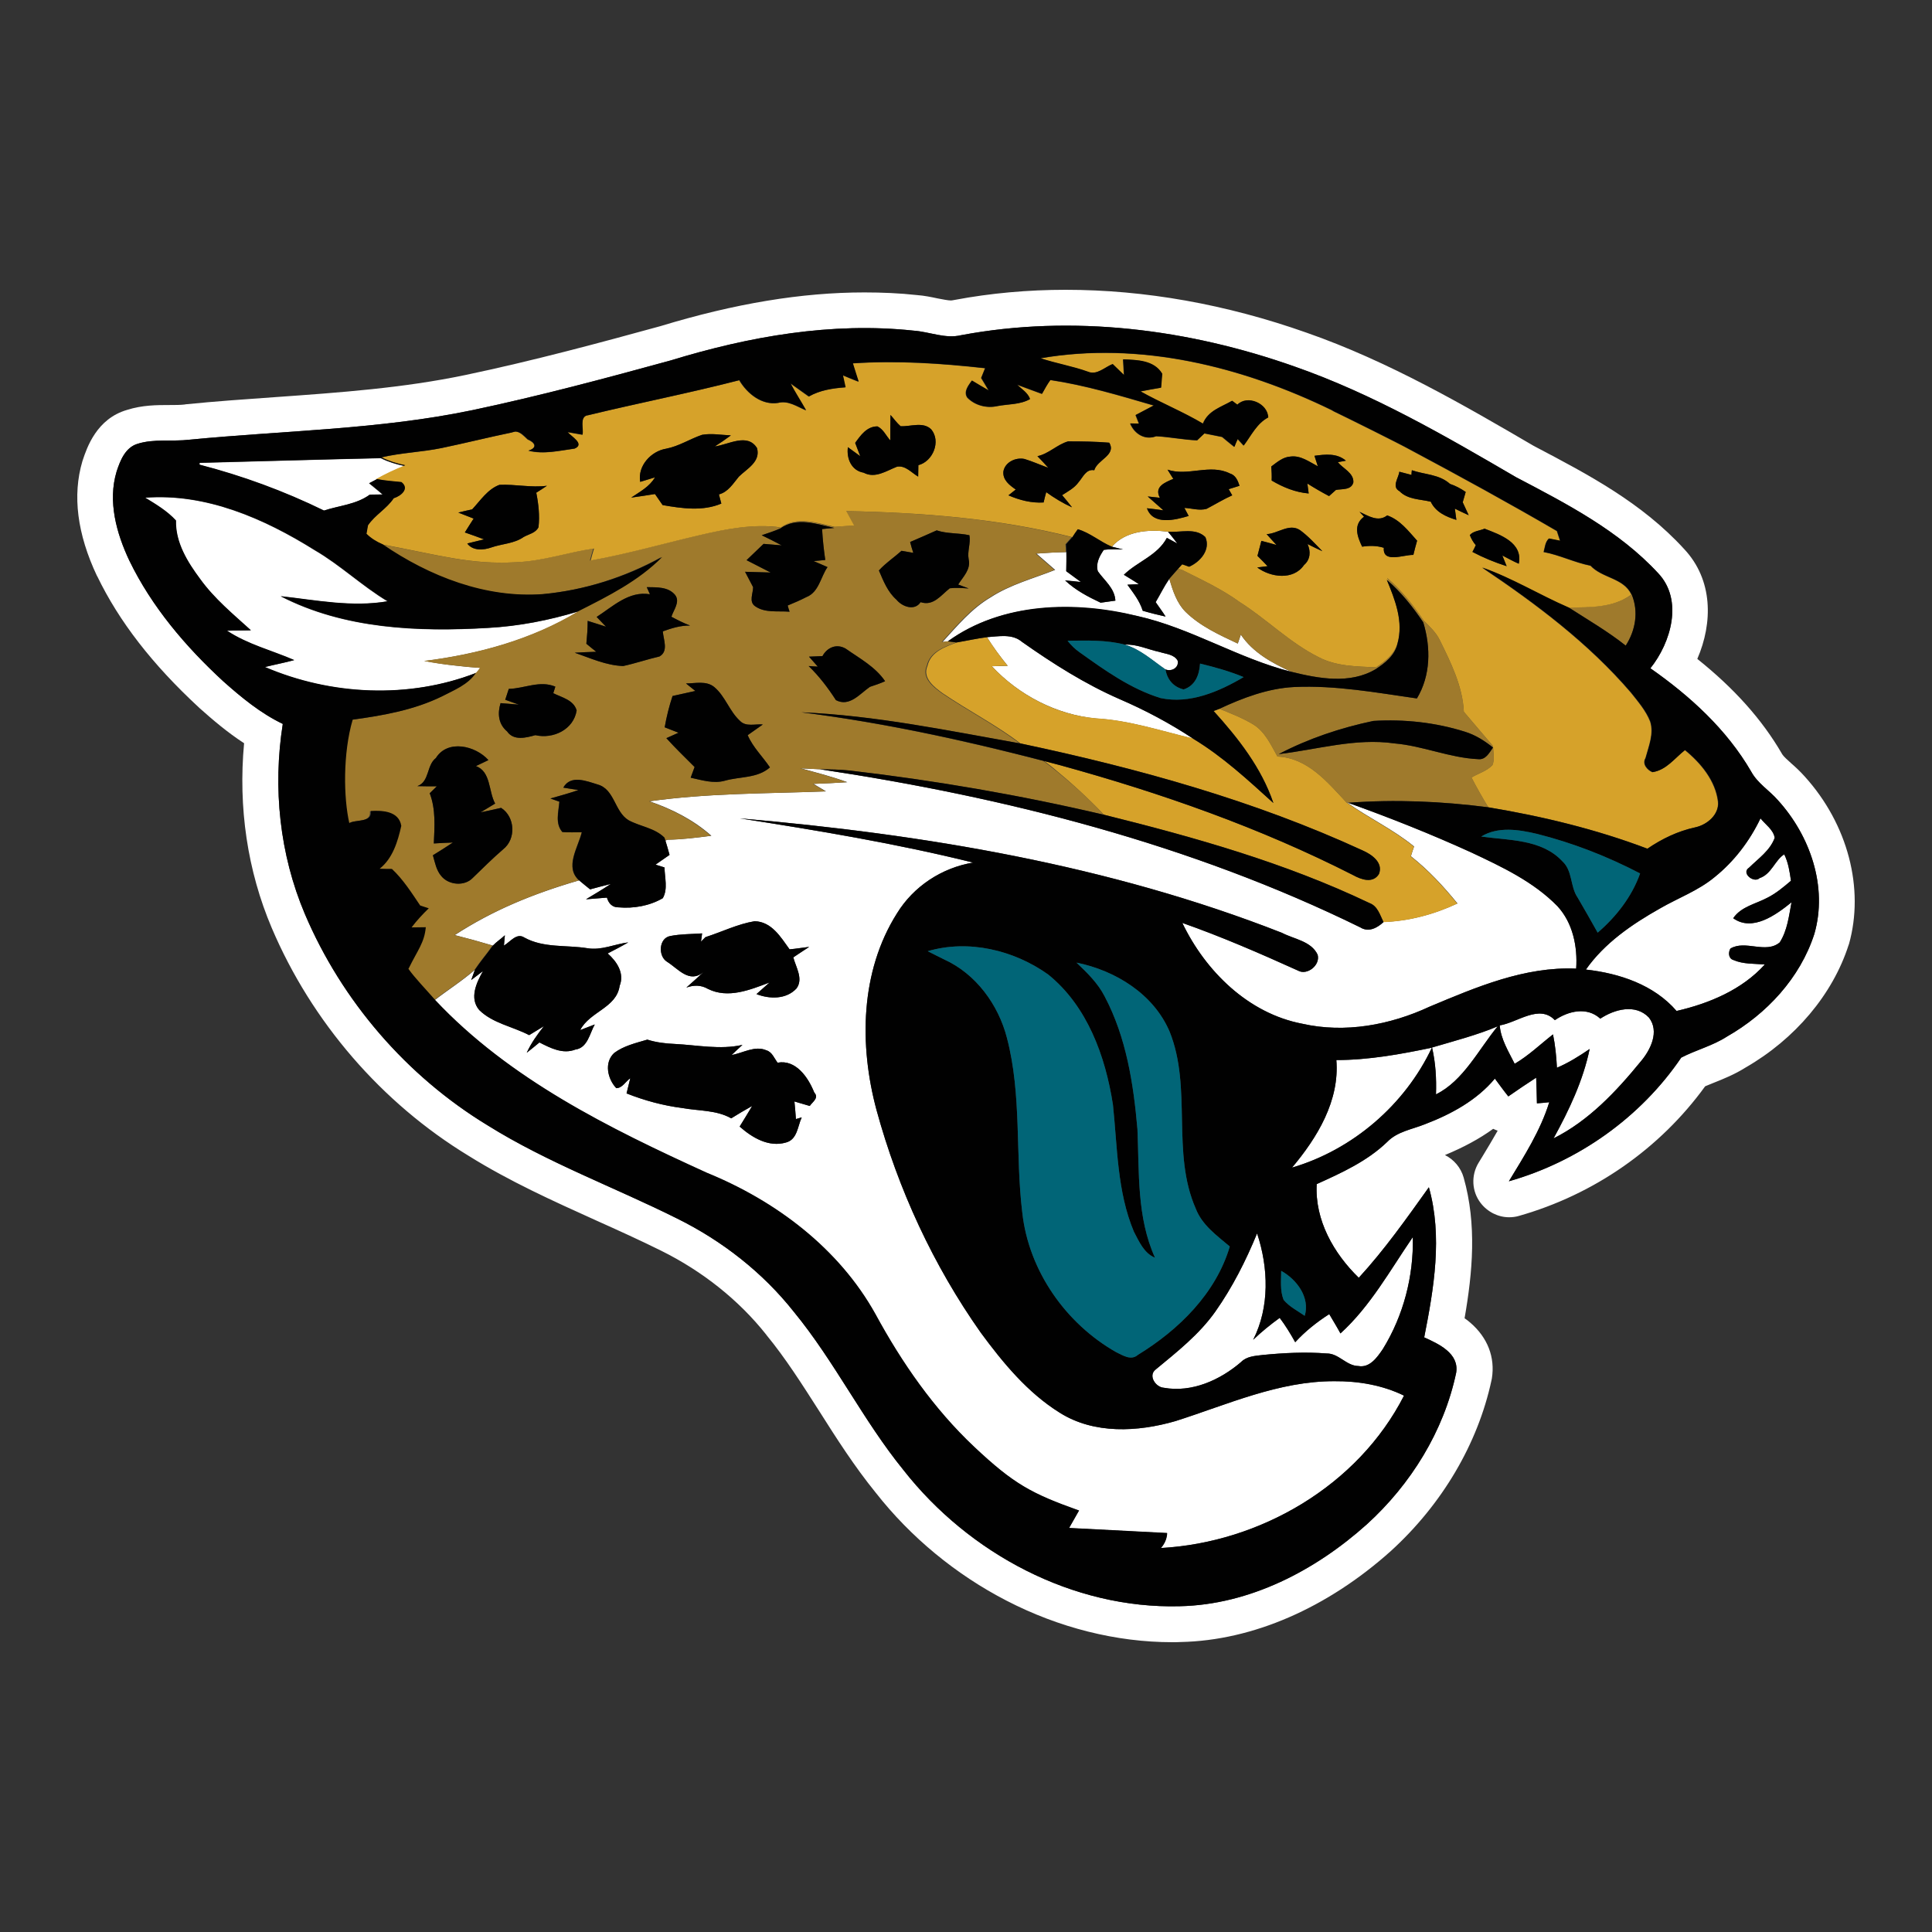 <svg width="400" height="400" viewBox="0 0 400 400" fill="none" xmlns="http://www.w3.org/2000/svg">
<rect x="0" y="0" width="400" height="400" fill="#333333" stroke="none"/>
<g clip-path="url(#clip0_257_11730)">
<path d="M100.966 197.246L102.049 195.772C101.662 196.315 101.275 196.78 100.966 197.246ZM226.943 148.756C233.832 149.144 240.411 151.355 247.068 152.945C242.269 149.764 237.16 147.049 231.858 144.76C224.659 141.618 218.003 137.39 211.617 132.89C209.565 131.144 206.779 131.765 204.341 131.92C205.618 133.976 207.088 135.955 208.637 137.855C207.824 137.894 206.16 137.933 205.347 137.933C210.92 143.907 218.738 147.98 226.943 148.756ZM235.419 127.537C246.526 130.019 256.396 136.342 267.387 139.097C263.44 137.312 259.376 135.101 256.899 131.377C256.744 131.843 256.434 132.774 256.28 133.239C252.487 131.455 248.539 129.67 245.481 126.683C243.624 124.821 242.85 122.339 242.114 119.856C241.069 121.369 240.218 123.114 239.289 124.666C239.986 125.713 240.682 126.567 241.34 127.653C239.444 127.226 238.438 126.955 236.619 126.451C235.961 124.356 234.722 122.804 233.445 121.058C234.064 121.058 235.187 120.942 235.806 120.942C234.761 120.283 233.755 119.662 232.71 119.002C235.535 116.248 239.676 115.007 241.611 111.36C242.153 111.632 243.237 112.253 243.779 112.524C243.121 111.71 242.695 111.05 241.843 110.08C237.78 109.576 233.097 109.886 230.194 113.184C230.852 113.339 231.858 113.61 232.516 113.766C231.084 113.766 229.923 113.649 228.53 113.843C227.64 115.123 226.827 116.675 227.291 118.265C228.646 120.205 230.774 121.757 230.929 124.356C229.923 124.511 228.878 124.627 227.872 124.782C225.24 123.541 222.647 122.183 220.518 120.166C221.292 120.244 223.382 120.515 224.156 120.554C223.189 119.817 221.679 118.925 220.712 118.227C220.75 116.908 220.789 115.628 220.75 114.309C218.699 114.347 216.648 114.464 214.597 114.619C215.874 115.744 217.19 116.869 218.467 117.994C213.977 119.778 209.178 121.02 205.076 123.696C201.128 126.024 198.187 129.593 195.129 132.929C195.4 132.89 195.981 132.812 196.252 132.774C207.475 124.666 222.453 124.511 235.419 127.537ZM76.506 102.438C77.163 102.438 78.518 102.4 79.176 102.4C78.286 101.585 77.318 100.848 76.389 100.072C76.738 99.878 77.434 99.529 77.783 99.335C79.718 98.288 81.692 97.318 83.743 96.503C82.04 96.154 80.376 95.65 78.828 94.874C66.365 95.145 53.787 95.533 41.286 95.844C41.248 95.96 41.248 96.115 41.248 96.232C50.11 98.52 58.78 101.701 67.023 105.736C70.158 104.688 73.68 104.494 76.506 102.438ZM243.817 136.808C243.082 135.45 241.34 135.411 240.063 134.985C237.664 134.48 235.341 133.317 232.864 133.472C236.077 134.442 238.554 136.73 241.263 138.592C242.54 139.097 244.088 138.243 243.817 136.808ZM99.495 138.282C95.586 138.011 91.754 137.584 87.923 136.847C99.069 135.45 110.177 132.424 119.853 126.567C113.738 128.429 107.429 129.67 101.004 130.019C86.53 130.873 71.242 130.252 58.083 123.464C65.398 124.278 72.829 125.791 80.221 124.511C74.919 121.33 70.468 117.024 65.127 113.921C54.639 107.365 42.602 102.089 29.985 103.059C32.268 104.456 34.552 105.813 36.371 107.792C36.255 112.369 38.77 116.403 41.402 119.934C44.344 124.007 48.214 127.188 51.891 130.524C50.227 130.562 48.601 130.524 46.937 130.601C51.194 133.433 56.225 134.674 60.87 136.692C58.857 137.235 56.806 137.623 54.793 138.127C68.533 144.023 84.711 144.76 98.682 139.291C98.876 139.058 99.302 138.554 99.495 138.282ZM331.324 210.901C328.576 208.379 324.706 209.31 321.919 211.211C318.668 207.836 314.179 211.715 310.502 212.297C310.734 215.168 312.321 217.689 313.598 220.249C316.501 218.543 318.9 216.215 321.532 214.159C321.997 216.409 322.229 218.736 322.345 221.064C324.745 220.055 326.951 218.659 329.118 217.185C327.763 223.741 324.861 229.831 321.648 235.689C328.886 232.081 334.614 225.991 339.684 219.784C341.735 217.379 343.631 213.538 341.387 210.668C338.6 207.758 334.265 208.961 331.324 210.901ZM364.299 181.807C363.138 182.932 360.39 180.759 362.131 179.634C364.066 177.733 366.466 176.104 367.434 173.466C367.163 171.759 365.498 170.712 364.492 169.432C362.247 174.126 359.035 178.354 354.971 181.613C351.604 184.406 347.424 185.919 343.67 188.091C337.903 191.349 332.214 195.229 328.344 200.737C335.272 201.513 342.432 203.879 347.115 209.31C353.849 207.758 360.661 204.927 365.382 199.69C363.215 199.496 360.932 199.651 358.88 198.759C357.835 198.448 357.797 197.168 358.261 196.392C361.357 194.53 365.576 197.556 368.479 195.112C370.065 192.63 370.375 189.643 370.917 186.811C367.705 189.41 362.828 192.979 358.842 190.108C360.506 187.664 363.525 187.16 365.963 185.841C367.743 184.949 369.291 183.63 370.801 182.35C370.53 180.488 370.259 178.587 369.407 176.88C367.472 178.083 366.776 180.992 364.299 181.807ZM382.799 195.5C382.76 195.539 382.76 195.617 382.721 195.694C379.431 205.896 371.652 215.129 361.396 221.025C359.113 222.461 356.79 223.392 354.739 224.206C354.159 224.439 353.578 224.672 353.036 224.904C343.67 237.822 330.047 247.326 314.45 251.748C313.792 251.942 313.095 252.02 312.437 252.02C310.192 252.02 307.986 250.934 306.554 249.072C304.697 246.667 304.542 243.331 306.129 240.732L306.864 239.529C307.986 237.667 309.07 235.883 310.076 234.098C309.767 233.982 309.457 233.865 309.147 233.71C306.322 235.766 302.994 237.551 299.162 239.141C301.02 240.072 302.452 241.74 303.032 243.796C305.78 253.494 304.89 263.386 303.226 272.929C303.613 273.2 304.039 273.511 304.426 273.86C307.986 276.924 309.573 280.998 308.876 285.381C308.838 285.536 308.838 285.653 308.799 285.769C305.974 298.919 298.582 311.449 287.977 321.108C274.779 332.94 259.337 339.651 244.475 339.961C243.856 340 243.275 340 242.695 340C231.123 340 219.241 337.013 208.366 331.388C197.916 325.996 188.55 318.277 181.312 309.044C176.9 303.613 173.185 297.794 169.624 292.17C166.025 286.545 162.658 281.23 158.671 276.381C158.671 276.342 158.633 276.304 158.594 276.265C152.982 269.205 145.512 263.231 136.92 258.964C132.47 256.753 127.825 254.658 123.336 252.641C114.589 248.684 105.533 244.611 97.018 239.296C79.021 228.357 64.546 211.599 56.264 192.125C51.233 180.294 49.298 167.182 50.536 153.876C47.13 151.665 44.073 149.066 41.248 146.545C41.248 146.506 41.209 146.506 41.17 146.467C31.533 137.545 24.644 128.662 20.116 119.274C20.077 119.274 20.077 119.235 20.077 119.235C15.975 110.546 14.968 102.555 17.058 95.495C17.097 95.417 17.097 95.339 17.136 95.262C17.987 92.702 20 86.689 26.308 84.866C29.482 83.857 32.539 83.857 35.016 83.857C36.216 83.857 37.377 83.857 38.306 83.741C38.383 83.702 38.422 83.702 38.5 83.702C44.653 83.081 50.884 82.654 56.883 82.228C70.584 81.258 83.511 80.327 96.321 77.65C110.409 74.702 124.574 70.862 136.727 67.526C152.169 62.832 165.986 60.543 178.952 60.543C182.628 60.543 186.266 60.698 189.788 61.086C191.414 61.203 192.846 61.513 194.123 61.784C195.207 61.978 196.252 62.211 196.91 62.211C197.026 62.211 197.142 62.172 197.219 62.172C197.374 62.134 197.49 62.134 197.645 62.095C205.076 60.698 212.816 60 220.634 60C237.044 60 253.841 62.987 270.522 68.883C287.551 74.819 303.458 84.09 317.468 92.275L318.049 92.585C328.808 98.249 339.916 104.068 348.701 113.688C354.662 120.05 354.662 128.894 351.411 136.42C359.035 142.51 364.802 148.95 368.904 156.01C368.943 156.088 368.982 156.126 369.02 156.204C369.253 156.592 370.143 157.406 370.839 158.027C371.73 158.803 372.697 159.695 373.665 160.781C382.605 170.673 386.05 183.979 382.799 195.5ZM368.13 165.708C366.35 163.652 363.873 162.178 362.557 159.734C357.487 151.006 349.901 144.101 341.696 138.36C345.954 133.045 348.547 124.239 343.322 118.692C335.156 109.848 324.358 104.3 313.869 98.792C299.123 90.18 284.262 81.568 268.084 75.905C246.062 68.108 222.066 65.082 199.038 69.388C195.71 70.202 192.459 68.689 189.169 68.457C172.179 66.633 155.072 69.659 138.856 74.624C125.271 78.349 111.648 81.995 97.87 84.904C78.596 88.939 58.78 89.133 39.235 91.034C35.674 91.46 31.92 90.801 28.476 91.887C25.921 92.663 24.876 95.378 24.141 97.628C22.283 103.796 24.102 110.391 26.773 116.054C31.417 125.636 38.422 133.86 46.201 141.036C49.994 144.411 53.942 147.67 58.547 149.881C56.458 163.109 57.89 176.88 63.114 189.216C70.778 207.254 84.207 222.81 100.927 232.973C113.351 240.732 127.167 245.774 140.21 252.292C149.538 256.908 157.936 263.464 164.399 271.649C172.837 281.929 178.681 294.07 187.079 304.389C200.625 321.651 222.105 333.134 244.243 332.552C258.756 332.242 272.341 325.143 282.984 315.6C292.079 307.337 298.93 296.32 301.484 284.217C302.142 280.183 297.846 278.243 294.866 276.886C296.879 266.722 298.698 255.977 295.834 245.813C291.228 252.253 286.661 258.731 281.32 264.55C276.134 259.507 272.186 252.602 272.612 245.154C277.76 242.826 283.062 240.421 287.203 236.426C289.293 234.253 292.389 233.827 295.06 232.74C300.439 230.684 305.742 227.814 309.496 223.314C310.425 224.555 311.315 225.797 312.282 226.999C314.179 225.68 316.114 224.361 318.049 223.12C318.126 224.904 318.165 226.65 318.204 228.434C318.862 228.396 320.139 228.279 320.758 228.202C318.939 234.098 315.572 239.335 312.398 244.572C326.757 240.499 339.684 231.344 348.082 218.969C351.14 217.379 354.584 216.525 357.526 214.625C365.769 209.931 372.697 202.483 375.639 193.367C378.464 183.591 374.748 173.001 368.13 165.708ZM267.503 241.74C280.043 238.055 290.88 228.745 296.453 216.913C289.951 218.271 283.371 219.474 276.676 219.474C277.372 227.891 272.728 235.533 267.503 241.74ZM268.161 277.894C267.194 276.149 266.149 274.442 264.949 272.851C263.014 274.248 261.156 275.761 259.453 277.39C262.898 270.601 262.627 262.455 260.266 255.356C257.944 261.02 255.157 266.528 251.635 271.532C248.268 276.304 243.662 279.911 239.25 283.558C237.664 284.799 239.25 287.204 240.953 287.321C246.759 288.368 252.603 285.73 256.937 282.006C258.099 280.804 259.84 280.726 261.427 280.532C265.8 280.105 270.251 279.873 274.663 280.222C277.179 280.183 278.727 282.782 281.243 282.821C283.604 283.247 285.152 280.998 286.313 279.291C290.57 272.386 292.699 264.201 292.505 256.132C287.822 262.959 283.72 270.446 277.527 276.071C276.792 274.713 275.979 273.394 275.205 272.075C272.612 273.743 270.212 275.644 268.161 277.894ZM276.289 285.963C281.243 285.924 286.235 286.777 290.686 288.95C281.165 307.609 260.885 319.363 240.295 320.526C241.65 319.052 241.572 317.423 241.572 317.423L221.292 316.376L223.344 312.768C213.552 309.277 209.875 307.337 201.631 299.579C193.272 291.704 186.653 282.161 181.196 272.114C173.611 258.459 160.529 248.645 146.248 242.826C126.084 233.633 105.416 223.469 90.013 207.06C92.722 204.965 95.779 203.026 98.334 200.776L97.56 202.909C98.179 202.444 99.379 201.513 99.998 201.047C98.644 203.452 97.134 206.672 99.224 209.116C102.011 211.87 106.152 212.53 109.558 214.314C110.564 213.694 111.609 213.073 112.615 212.452C111.261 214.159 109.983 215.943 109.055 217.961C109.945 217.262 110.796 216.564 111.686 215.827C113.97 216.991 116.524 218.31 119.117 217.301C121.672 216.952 122.097 213.926 123.142 212.103C122.407 212.375 120.898 212.957 120.124 213.267C122.097 209.426 127.632 208.689 128.29 204.112C129.335 201.513 127.709 199.069 125.813 197.401C127.245 196.664 128.677 195.927 130.07 195.112C127.245 195.461 124.497 196.819 121.594 196.315C117.26 195.617 112.538 196.315 108.551 194.104C106.965 193.056 105.61 195.035 104.333 195.772C104.372 195.229 104.488 194.181 104.526 193.638C103.752 194.375 102.785 194.996 102.049 195.772C99.456 194.996 96.786 194.259 94.154 193.599C102.049 188.479 110.177 185.104 119.891 182.272C119.93 182.311 119.969 182.35 120.046 182.388C120.743 182.97 121.439 183.552 122.175 184.134C123.607 183.746 125.039 183.358 126.471 183.009C124.768 184.134 123.065 185.143 121.323 186.19C122.755 186.074 124.149 185.957 125.658 185.841C126.006 187.044 126.78 187.897 128.096 187.858C131.192 188.13 134.521 187.548 137.23 185.957C138.314 184.057 137.617 181.69 137.578 179.595C137.114 179.44 136.185 179.169 135.721 179.014C136.688 178.354 137.656 177.656 138.623 176.996C138.352 175.988 138.082 175.018 137.772 174.048L138.198 173.854C141.255 173.815 144.274 173.428 147.293 173.04C143.577 169.742 139.127 167.492 134.482 165.902C146.557 164.195 158.826 164.311 171.018 163.846C170.36 163.458 169.082 162.682 168.424 162.294C170.747 162.217 173.107 162.1 175.43 161.945C172.295 160.781 169.044 159.967 165.793 159.075C167.147 159.152 168.463 159.191 169.779 159.268C208.288 165.048 246.565 174.785 281.668 192.009C283.371 193.095 285.152 192.086 286.468 190.884C291.77 190.69 296.956 189.293 301.755 187.044C298.852 183.475 295.718 180.1 292.118 177.268C292.312 176.608 292.544 175.91 292.776 175.251C288.441 171.682 283.294 169.316 278.766 166.057L279.037 166.173C287.706 169.277 296.259 172.691 304.619 176.492C310.966 179.479 317.507 182.544 322.461 187.625C325.635 191.078 326.641 195.966 326.331 200.543C315.649 200.078 305.625 204.383 295.988 208.418C287.822 212.219 278.456 213.965 269.593 211.948C258.447 209.814 249.584 201.086 244.785 191.078C252.951 193.948 260.885 197.401 268.78 200.97C270.599 201.978 273.386 199.884 272.806 197.672C271.49 194.841 267.929 194.453 265.413 193.134C229.613 179.091 191.336 172.729 153.176 169.432C169.392 171.953 185.492 174.63 201.477 178.587C194.974 179.673 189.13 183.513 185.686 189.138C178.1 201.164 177.868 216.409 181.467 229.792C185.957 246.24 193.233 261.989 203.063 275.916C207.669 282.161 212.739 288.329 219.396 292.48C226.517 296.98 235.574 296.475 243.353 294.226C254.112 290.812 264.755 285.924 276.289 285.963ZM138.082 199.108C140.404 200.543 142.687 203.685 145.629 201.28C144.777 202.095 142.997 203.685 142.107 204.461C143.655 203.918 145.164 203.918 146.557 204.733C150.737 206.827 155.304 204.927 159.329 203.414C158.439 204.228 157.51 205.004 156.62 205.819C159.329 206.866 162.774 206.944 164.902 204.655C166.373 202.677 164.786 200.272 164.245 198.216C165.328 197.479 166.412 196.78 167.534 196.043C166.18 196.198 164.825 196.431 163.471 196.548C161.651 194.026 159.755 190.806 156.233 190.729C152.711 191.311 149.46 192.94 146.054 194.026C145.822 194.259 145.358 194.724 145.125 194.957C145.203 194.53 145.319 193.677 145.358 193.25C143.152 193.405 140.946 193.367 138.778 193.793C136.379 194.22 136.224 197.944 138.082 199.108ZM168.579 226.185C167.341 223.081 164.786 219.318 160.994 220.017C160.297 219.124 159.871 217.805 158.671 217.456C156.272 216.409 153.834 218.038 151.473 218.426C152.015 217.883 153.137 216.874 153.717 216.331C149.073 217.379 144.351 216.37 139.707 216.137C137.772 216.06 135.875 215.827 134.018 215.245C131.657 215.943 129.141 216.525 127.167 217.999C125.039 219.978 125.774 223.353 127.593 225.292C128.832 225.292 129.528 223.896 130.496 223.236C130.225 224.284 129.993 225.331 129.722 226.378C133.437 227.853 137.307 228.9 141.255 229.404C144.661 230.025 148.299 229.792 151.395 231.538C152.827 230.646 154.259 229.792 155.73 228.978C154.879 230.413 154.027 231.809 153.137 233.245C155.73 235.533 159.136 237.589 162.735 236.542C165.096 235.921 165.135 233.167 165.986 231.344L164.786 231.693C164.709 230.49 164.593 229.249 164.477 228.047C165.522 228.357 166.605 228.667 167.65 228.978C168.231 228.124 169.624 227.31 168.579 226.185ZM297.304 226.572C302.955 223.818 306.167 217.224 310.076 212.491C306.012 214.237 300.71 215.633 296.492 216.874C297.227 220.055 297.42 223.314 297.304 226.572Z" fill="white"/>
<path d="M206.778 135.489C207.397 136.304 207.978 137.08 208.636 137.855C207.978 137.08 207.359 136.304 206.778 135.489ZM208.636 137.855C207.823 137.855 206.159 137.894 205.346 137.933C206.159 137.933 207.823 137.894 208.636 137.855ZM222.104 147.941C215.718 146.312 209.836 142.782 205.385 138.011C209.874 142.782 215.757 146.351 222.104 147.941ZM309.108 154.458C309.147 155.661 309.495 157.29 308.992 158.415C307.753 159.695 306.128 160.083 304.657 160.975C305.741 163.07 306.902 165.126 308.14 167.143C298.542 165.902 288.828 165.475 279.113 166.212C279.075 166.212 279.036 166.173 279.036 166.173L278.765 166.057C278.804 166.096 278.843 166.135 278.92 166.173L278.765 166.096H278.726C274.817 161.906 270.715 156.902 264.484 156.631C263.129 154.226 261.929 151.51 259.491 149.997C257.246 148.639 254.847 147.708 252.447 146.739C257.363 144.45 262.51 142.51 267.967 142.239C276.52 141.851 284.958 143.403 293.356 144.605C296.22 139.834 296.259 134.093 294.672 128.856C292.582 125.791 290.26 122.843 287.512 120.399C287.396 120.166 287.318 119.933 287.202 119.662C290.144 122.183 292.582 125.248 294.749 128.468C295.988 129.709 297.304 130.912 298.078 132.502C300.361 137.118 302.838 142.122 303.07 147.359L309.108 154.458ZM309.108 154.769C307.366 153.372 305.47 152.17 303.341 151.51C297.226 149.57 290.724 148.872 284.338 149.26C277.527 150.695 270.909 152.907 264.755 156.126C272.728 155.195 280.623 152.751 288.712 153.915C294.595 154.419 300.129 156.902 306.012 157.174C307.599 157.368 308.334 155.855 309.108 154.769ZM337.825 123.076C334.033 125.869 329.233 125.675 324.744 125.752C324.744 125.752 324.705 125.752 324.705 125.713C324.705 125.713 324.744 125.713 324.744 125.752C328.73 128.313 332.871 130.718 336.587 133.666C338.599 130.524 339.296 126.606 337.825 123.076ZM228.529 168.695C211.19 164.622 193.658 161.596 175.971 159.54C173.881 159.307 171.83 159.307 169.74 159.268C168.424 159.191 167.108 159.152 165.753 159.075C165.715 159.075 165.676 159.075 165.676 159.075C168.927 159.967 172.178 160.781 175.313 161.945C172.991 162.1 170.63 162.217 168.308 162.294C168.966 162.682 170.243 163.458 170.901 163.846C158.709 164.311 146.441 164.195 134.365 165.902C139.01 167.492 143.461 169.742 147.176 173.04C144.157 173.428 141.138 173.815 138.081 173.854C138.042 173.854 137.926 173.932 137.733 174.009C137.655 173.815 137.616 173.621 137.539 173.428C135.527 171.41 132.546 171.139 130.108 169.82C127.167 168.035 127.244 163.38 123.684 162.411C121.4 161.712 118.11 160.355 116.601 163.07C117.375 163.186 118.962 163.458 119.736 163.574C117.801 164.234 115.866 164.777 113.93 165.32C114.55 165.553 115.169 165.747 115.788 165.979C115.633 168.074 114.859 170.479 116.407 172.264C117.723 172.38 119.078 172.303 120.432 172.303C119.658 175.483 116.833 179.518 119.852 182.272C117.065 183.048 114.24 183.979 111.415 185.026C105.222 187.315 99.572 190.03 94.076 193.599C96.708 194.259 99.378 194.996 101.971 195.772L100.888 197.246C100.036 198.332 99.262 199.302 98.295 200.737C98.256 200.776 98.256 200.776 98.217 200.815C95.663 203.065 92.605 204.965 89.896 207.06C88.077 204.927 85.6 202.405 84.362 200.621C84.4 200.582 84.4 200.543 84.439 200.504C86.258 196.78 87.69 195.19 87.961 192.009C87.226 192.009 85.755 192.048 85.02 192.048C86.103 190.612 87.303 189.332 88.58 188.091C88.154 187.936 87.187 187.664 86.8 187.509C85.02 184.871 83.278 182.117 80.956 179.945C80.337 179.945 79.021 179.945 78.401 179.906C81.111 177.772 82.156 174.281 82.891 171.022C82.388 167.958 79.021 167.803 76.582 167.958C76.931 170.479 73.331 169.626 72.132 170.479C70.932 165.242 70.777 156.01 72.828 149.027C79.137 148.174 85.523 147.049 91.328 144.217C93.844 142.937 96.669 141.812 98.333 139.368C98.411 139.329 98.488 139.291 98.566 139.291C98.759 139.058 99.185 138.554 99.378 138.282C98.062 138.204 96.785 138.088 95.508 137.933C94.927 137.855 94.347 137.817 93.766 137.739C93.495 137.7 93.263 137.661 92.992 137.661C92.373 137.584 91.793 137.506 91.173 137.429C90.051 137.273 88.928 137.08 87.767 136.847C98.914 135.45 110.021 132.424 119.697 126.567C119.581 126.606 119.504 126.644 119.388 126.644C119.426 126.606 119.504 126.567 119.542 126.567C125.696 123.464 131.966 120.321 136.881 115.356C129.295 119.546 120.897 122.222 112.228 123.037C100.346 123.929 88.658 119.352 78.982 112.718C90.825 114.891 97.327 116.947 106.654 116.403C112.15 116.209 117.414 114.347 122.832 113.572C122.639 114.192 122.29 115.434 122.135 116.054C129.721 114.697 137.113 112.563 144.622 110.817C150.117 109.537 155.807 108.412 161.457 109.188C164.863 106.783 168.966 108.296 172.642 109.072C173.958 108.994 175.313 108.878 176.667 108.8C176.087 107.714 175.623 106.861 175.042 105.813C190.794 106.124 206.507 107.326 221.834 111.205H221.872C221.872 111.244 221.834 111.244 221.834 111.283C221.524 111.632 220.905 112.33 220.595 112.679C220.634 113.106 220.672 113.843 220.672 114.27L220.595 114.309C218.544 114.347 216.493 114.464 214.441 114.619C215.719 115.744 217.034 116.869 218.312 117.994C213.822 119.778 209.023 121.02 204.92 123.696C200.973 126.024 198.031 129.593 194.974 132.929C195.245 132.89 195.825 132.812 196.096 132.774L197.915 133.006C200.005 132.657 202.056 132.192 204.146 131.92C205.23 131.843 206.352 131.687 207.475 131.687C206.352 131.687 205.23 131.843 204.185 131.92C202.095 132.192 200.044 132.657 197.954 133.006C195.516 133.937 192.536 134.907 191.878 137.855C190.755 140.377 193.271 142.278 195.051 143.558C200.315 147.127 206.004 150.036 211.113 153.915C196.096 151.239 181.118 148.135 165.831 147.476C182.744 149.609 199.463 153.256 215.989 157.523L217.615 158.764C221.524 161.868 225.201 165.087 228.529 168.695ZM181.97 118.11C182.899 120.283 183.789 122.571 185.608 124.162C186.769 125.597 189.362 126.567 190.6 124.666C193.232 125.558 194.819 123.231 196.638 121.795C197.915 121.64 199.231 121.757 200.547 121.834C199.812 121.563 199.115 121.291 198.38 121.02C199.386 119.429 201.05 117.878 200.547 115.783C200.237 114.115 201.011 112.447 200.702 110.817C198.457 110.313 196.135 110.546 193.929 109.809C192.11 110.623 190.252 111.438 188.433 112.214C188.627 112.951 188.82 113.688 189.091 114.464C188.472 114.347 187.272 114.153 186.653 114.037C185.105 115.434 183.363 116.559 181.97 118.11ZM170.282 135.838C169.585 135.877 168.192 135.916 167.495 135.955C167.959 136.498 168.85 137.506 169.314 138.011C168.85 138.011 167.882 137.933 167.418 137.894C169.624 140.028 171.443 142.433 173.068 144.954C175.893 146.428 178.022 143.635 180.112 142.2C181.157 141.851 182.241 141.502 183.247 141.036C181.234 138.049 177.945 136.304 175.081 134.286C173.184 133.2 171.249 134.054 170.282 135.838ZM103.752 167.26C102.32 167.57 100.926 167.919 99.494 168.191C100.501 167.57 101.507 166.988 102.513 166.367C101.12 163.846 101.662 159.734 98.527 158.609C99.417 158.182 100.268 157.794 101.12 157.368C98.449 154.381 92.683 153.023 90.244 156.941C88.271 158.454 88.967 161.829 86.413 162.76C87.767 162.799 89.083 162.799 90.438 162.799C90.051 163.148 89.354 163.885 88.967 164.234C90.244 167.57 89.974 171.139 89.819 174.63C91.135 174.552 92.451 174.475 93.766 174.436C92.373 175.367 91.019 176.221 89.625 177.074C90.051 178.548 90.322 180.177 91.367 181.38C92.915 183.281 96.166 183.513 97.83 181.807C99.92 179.789 101.971 177.733 104.177 175.833C106.887 173.699 106.654 169.122 103.752 167.26ZM119.388 147.088C118.768 144.915 116.33 144.411 114.55 143.519C114.666 143.209 114.859 142.51 114.975 142.161C111.763 140.804 108.589 142.549 105.338 142.627C105.145 143.17 104.797 144.334 104.603 144.877C105.532 145.226 106.5 145.536 107.428 145.885C106.151 145.769 104.913 145.691 103.636 145.575C102.978 147.708 103.171 149.92 104.99 151.433C106.345 153.411 108.899 152.751 110.834 152.208C114.55 153.062 118.768 151.045 119.388 147.088ZM137.229 130.718C139.048 130.058 140.906 129.476 142.88 129.515C141.525 129.011 140.248 128.351 139.01 127.692C139.436 126.295 140.868 124.627 139.784 123.192C138.352 121.446 135.952 121.602 133.901 121.563C134.056 121.912 134.404 122.649 134.559 123.037C130.224 122.3 126.896 125.558 123.529 127.731C124.187 128.39 124.806 129.088 125.464 129.748C124.225 129.36 122.948 128.933 121.671 128.545C121.671 130.136 121.555 131.687 121.4 133.278C122.058 133.821 122.755 134.403 123.451 134.946C121.942 134.985 120.471 135.062 119 135.14C122.252 136.265 125.503 137.778 129.024 137.894C131.54 137.351 134.017 136.498 136.533 135.916C138.468 134.83 137.346 132.424 137.229 130.718ZM159.406 158.881C157.897 156.631 155.884 154.73 154.8 152.208C155.845 151.471 156.89 150.734 157.935 149.997C156.387 149.842 154.452 150.54 153.214 149.26C151.008 147.243 150.156 144.14 147.873 142.239C146.208 140.881 143.964 141.502 142.029 141.502C142.687 142.006 143.306 142.549 143.964 143.053C142.377 143.403 140.829 143.752 139.242 144.101C138.545 146.196 138.004 148.368 137.616 150.579C138.584 150.967 139.513 151.316 140.48 151.704C139.861 151.976 138.584 152.557 137.965 152.829C139.823 154.885 141.835 156.825 143.809 158.803C143.538 159.54 143.267 160.277 142.996 161.014C145.318 161.518 147.718 162.294 150.079 161.635C153.214 160.743 156.813 161.169 159.406 158.881ZM166.953 123.619C169.546 122.61 169.895 119.468 171.327 117.412C170.398 116.985 169.43 116.597 168.463 116.171C169.043 116.132 170.243 115.977 170.862 115.938C170.552 113.804 170.32 111.671 170.204 109.537C170.823 109.46 172.101 109.343 172.72 109.305C169.043 108.49 164.941 106.977 161.535 109.421C160.296 109.964 158.98 110.391 157.703 110.817C159.096 111.477 160.451 112.175 161.844 112.912C160.567 112.796 159.329 112.718 158.09 112.602C156.929 113.727 155.729 114.852 154.568 115.977C156.232 116.83 157.897 117.684 159.561 118.537C157.781 118.498 156.039 118.421 154.259 118.382C154.8 119.429 155.381 120.515 155.923 121.563C155.923 122.882 154.994 124.589 156.349 125.52C158.4 126.955 161.109 126.451 163.47 126.644C163.354 126.334 163.16 125.675 163.083 125.364C164.399 124.821 165.676 124.278 166.953 123.619ZM256.898 131.377C259.375 135.101 263.439 137.312 267.387 139.097C273.037 140.493 279.5 141.696 284.803 138.554C286.777 137.273 288.789 135.683 289.331 133.278C289.447 132.929 289.524 132.541 289.563 132.192C289.524 132.424 289.447 132.657 289.408 132.89C288.867 135.295 286.854 136.886 284.88 138.166C280.855 137.972 276.675 137.972 273.037 136.071C267.038 133.084 262.278 128.196 256.627 124.627C252.95 121.951 248.809 120.05 244.746 117.994L243.933 117.761C243.313 118.459 242.694 119.158 242.075 119.856C242.81 122.3 243.623 124.821 245.442 126.683C248.5 129.67 252.447 131.455 256.24 133.239C256.434 132.774 256.743 131.843 256.898 131.377Z" fill="#9F7A2C"/>
<path d="M301.716 187.082C296.917 189.332 291.731 190.729 286.429 190.923C286.429 190.923 286.429 190.923 286.429 190.884C285.693 189.41 285.229 187.587 283.526 186.966C266.071 178.626 247.339 173.35 228.607 168.695H228.568C225.201 165.126 221.563 161.868 217.77 158.764L216.145 157.523C217.306 157.833 218.467 158.144 219.589 158.454C240.411 164.195 260.885 171.372 280.159 181.186C281.823 182.117 284.261 182.97 285.5 180.953C286.429 178.548 283.952 176.88 282.094 176.065C259.608 165.708 235.573 159.075 211.423 153.954C211.384 153.954 211.307 153.954 211.268 153.915C206.159 150.036 200.47 147.127 195.207 143.558C193.426 142.278 190.911 140.377 192.033 137.855C192.691 134.907 195.671 133.937 198.109 133.006C200.199 132.657 202.25 132.192 204.34 131.92C205.656 133.976 207.088 135.993 208.636 137.855C207.824 137.855 206.159 137.894 205.347 137.933C210.92 143.907 218.738 148.019 226.904 148.717C233.754 149.105 240.295 151.277 246.952 152.868C246.991 152.907 247.029 152.907 247.029 152.946C253.144 156.631 258.369 161.48 263.633 166.251C263.633 166.212 263.633 166.212 263.594 166.212C263.594 166.212 263.594 166.212 263.633 166.212C261.156 158.919 256.357 152.829 251.287 147.204C251.558 147.088 252.177 146.894 252.409 146.778C252.409 146.778 252.448 146.778 252.448 146.739C254.847 147.709 257.247 148.64 259.492 149.997C261.93 151.51 263.13 154.226 264.484 156.631C270.715 156.902 274.818 161.906 278.727 166.096C283.255 169.354 288.403 171.721 292.737 175.29C292.505 175.949 292.273 176.647 292.079 177.307C295.679 180.139 298.814 183.514 301.716 187.082ZM350.985 171.294C347.385 172.07 344.096 173.66 341.077 175.716C330.434 171.682 319.326 169.005 308.141 167.143C306.902 165.126 305.741 163.07 304.658 160.975C306.128 160.083 307.754 159.695 308.992 158.415C309.496 157.29 309.147 155.661 309.109 154.458L303.071 147.359C302.839 142.123 300.362 137.118 298.078 132.502C297.304 130.912 295.988 129.709 294.75 128.468C292.582 125.248 290.144 122.184 287.203 119.662C287.319 119.895 287.396 120.128 287.512 120.399C287.396 120.283 287.28 120.166 287.125 120.05C288.712 123.852 290.338 128.002 289.564 132.192C289.525 132.425 289.448 132.657 289.409 132.89C288.867 135.295 286.855 136.886 284.881 138.166C280.856 137.972 276.676 137.972 273.038 136.071C267.039 133.084 262.278 128.196 256.628 124.627C252.951 121.951 248.81 120.05 244.746 117.994L243.933 117.761C244.204 117.451 244.475 117.141 244.785 116.83C245.172 116.947 245.868 117.218 246.217 117.335C248.539 116.326 250.706 113.804 249.584 111.205C247.533 109.188 244.398 110.313 241.843 110.08C237.78 109.576 233.096 109.886 230.194 113.184C227.756 112.175 225.704 110.313 223.15 109.576C222.84 110.003 222.298 110.74 222.028 111.205H221.989C206.663 107.326 190.949 106.124 175.197 105.813C175.778 106.861 176.242 107.714 176.823 108.8C175.468 108.878 174.114 108.994 172.798 109.072C169.121 108.296 165.018 106.783 161.613 109.188C155.962 108.412 150.273 109.537 144.777 110.817C137.269 112.563 129.876 114.697 122.291 116.054C122.446 115.434 122.794 114.192 122.987 113.572C117.569 114.348 112.305 116.21 106.81 116.404C97.482 116.947 90.942 114.929 79.137 112.718C77.86 112.175 76.699 111.438 75.809 110.546C75.886 110.119 76.041 109.227 76.118 108.8C77.589 106.628 80.027 105.348 81.459 103.175C82.891 102.749 84.827 101.236 83.046 99.839C81.305 99.645 79.563 99.568 77.86 99.18C79.795 98.094 81.769 97.163 83.82 96.348C82.117 95.999 80.453 95.495 78.905 94.719C83.007 93.749 87.265 93.633 91.406 92.779C96.244 91.771 101.043 90.568 105.92 89.559C105.958 89.559 106.229 89.482 106.655 89.366C107.661 89.366 108.435 90.297 109.209 90.995C110.719 91.615 111.338 92.702 109.364 93.322C112.499 94.137 115.789 93.322 118.924 92.896C121.13 91.965 118.111 90.335 117.453 89.482C118.227 89.637 119.775 89.87 120.549 90.025C120.82 88.784 119.969 86.534 121.439 86.029C121.594 85.991 121.671 85.991 121.71 85.991C132.121 83.469 142.648 81.413 153.021 78.737C154.646 81.491 157.704 83.974 161.071 83.43C163.161 82.887 164.98 84.206 166.838 84.982C165.754 83.12 164.593 81.336 163.625 79.435H163.664C164.902 80.327 166.18 81.219 167.418 82.112C169.74 80.793 172.372 80.405 175.004 80.211C174.81 79.396 174.655 78.543 174.462 77.728C175.546 78.194 176.629 78.62 177.713 79.047C177.326 77.806 176.9 76.487 176.513 75.245H176.552C185.686 74.625 194.858 75.245 203.915 76.254C203.644 76.913 203.373 77.573 203.102 78.271C203.605 79.124 204.147 79.978 204.65 80.87C203.489 80.211 202.328 79.512 201.167 78.814C200.47 79.823 199.386 81.103 200.238 82.344C201.825 83.974 204.263 84.594 206.469 84.09C208.714 83.663 211.152 83.818 213.203 82.655C212.739 81.336 211.462 80.599 210.533 79.668C212.236 80.288 213.939 80.948 215.68 81.568C216.222 80.599 216.764 79.59 217.422 78.698C224.698 79.784 231.781 81.918 238.824 83.974C237.586 84.633 236.309 85.292 235.07 85.952C235.303 86.573 235.535 87.154 235.767 87.736L233.948 87.698C234.838 89.87 237.044 91.228 239.328 90.335C242.153 90.49 244.978 91.072 247.803 91.189C248.191 90.84 248.926 90.141 249.313 89.754C250.551 89.986 251.751 90.258 252.99 90.49C253.841 91.189 254.654 91.887 255.505 92.546C255.66 92.12 256.008 91.305 256.202 90.917C256.512 91.266 257.131 91.926 257.44 92.275C258.989 90.219 260.15 87.698 262.511 86.456C262.394 83.508 258.176 81.724 256.125 83.818C255.854 83.624 255.312 83.198 255.041 83.004C252.757 84.323 250.087 85.021 249.003 87.736C244.823 85.254 240.295 83.43 236.077 81.064C237.47 80.793 238.902 80.521 240.334 80.288C240.373 79.551 240.527 78.116 240.566 77.418C238.902 74.586 235.38 74.547 232.477 74.431C232.516 75.245 232.632 76.875 232.671 77.689C231.897 76.913 231.084 76.176 230.31 75.4C228.684 76.021 227.059 77.767 225.201 76.991C221.989 75.827 218.622 75.284 215.371 74.198C235.999 70.629 257.17 75.905 275.708 84.943C275.824 85.021 275.979 85.098 276.095 85.176C278.533 86.34 289.641 91.848 292.002 93.167C302.181 98.598 312.321 104.145 322.306 109.964C322.461 110.468 322.809 111.477 322.964 111.981C322.384 111.865 321.222 111.632 320.642 111.516C319.868 112.253 319.829 113.339 319.558 114.309C322.887 114.929 325.944 116.481 329.273 117.141C331.75 119.778 336.084 119.623 337.749 123.115C333.956 125.908 329.157 125.714 324.667 125.791C318.668 123.192 313.017 119.701 306.825 117.528C317.971 125.015 328.847 133.162 337.632 143.403C339.103 145.265 340.729 147.127 341.619 149.377C342.432 151.937 341.309 154.497 340.651 156.98C339.916 158.182 341 159.424 342.083 159.889C344.947 159.463 346.689 156.98 348.817 155.312C352.107 157.988 355.165 161.674 355.668 166.018C355.939 168.617 353.5 170.751 350.985 171.294ZM111.028 102.012C111.764 101.546 112.499 101.081 113.234 100.576C109.945 101.003 106.694 100.227 103.404 100.382C100.966 101.275 99.456 103.641 97.753 105.464C96.786 105.658 95.857 105.891 94.889 106.124C95.934 106.55 97.018 106.938 98.063 107.365C97.444 108.296 96.863 109.266 96.244 110.236C97.56 110.701 98.914 111.167 100.23 111.671C99.069 111.981 97.908 112.214 96.747 112.524C97.869 114.076 100.114 113.921 101.74 113.339C103.984 112.563 106.461 112.563 108.435 111.167C109.48 110.585 110.912 110.352 111.493 109.149C111.764 106.744 111.493 104.339 111.028 102.012ZM156.736 92.779C154.762 89.559 150.776 92.081 147.989 92.43C149.15 91.693 150.234 90.956 151.318 90.141C149.344 90.064 147.331 89.676 145.358 90.025C142.842 90.878 140.558 92.391 137.927 92.896C134.792 93.4 131.966 96.465 132.547 99.762C133.553 99.451 134.598 99.141 135.604 98.831C134.482 100.77 132.47 101.818 130.689 103.02C132.353 102.788 133.979 102.555 135.604 102.283C136.146 103.059 136.649 103.796 137.191 104.572C141.216 105.27 145.512 105.891 149.344 104.262C149.189 103.641 148.996 102.982 148.841 102.361C150.776 101.857 151.782 100.111 152.982 98.676C154.646 97.046 157.51 95.611 156.736 92.779ZM192.807 88.9C191.104 87.232 188.511 88.357 186.46 88.241C185.647 87.542 185.066 86.689 184.37 85.913C184.331 87.659 184.331 89.404 184.331 91.189C183.441 90.219 182.899 88.861 181.661 88.279C179.455 88.279 178.177 90.141 177.055 91.693C177.403 92.585 177.752 93.516 178.1 94.447C177.249 93.827 176.397 93.206 175.546 92.585C175.236 94.952 176.281 97.434 178.797 97.861C181.196 99.141 183.518 97.473 185.724 96.62C187.466 96.309 188.743 97.9 190.098 98.676C190.098 98.094 190.137 96.891 190.137 96.309C193.155 95.534 194.858 91.383 192.807 88.9ZM229.652 91.654C226.827 91.421 223.963 91.383 221.137 91.383C218.854 92.042 217.151 93.943 214.79 94.447C215.564 95.223 216.3 96.038 217.035 96.852C215.409 96.27 213.784 95.534 212.12 95.029C210.339 94.641 208.095 95.65 207.746 97.589C207.553 99.374 209.023 100.46 210.301 101.352C209.914 101.663 209.178 102.244 208.791 102.555C211.113 103.563 213.552 104.184 216.067 104.029C216.183 103.486 216.454 102.438 216.609 101.895C218.273 103.098 220.054 104.184 221.95 105.037C221.292 104.184 220.596 103.331 219.899 102.516C221.099 101.74 222.453 101.042 223.305 99.839C224.234 98.792 224.853 97.046 226.556 97.357C227.175 95.184 231.2 94.215 229.652 91.654ZM254.383 101.275C254.963 101.12 256.086 100.732 256.628 100.576C256.279 99.49 255.815 98.365 254.615 98.016C250.513 95.96 245.946 98.676 241.727 97.24C242.114 97.9 242.54 98.52 242.927 99.141C241.224 99.878 238.902 100.732 240.14 103.059C239.521 102.982 238.244 102.865 237.625 102.788C238.708 103.757 239.792 104.688 240.876 105.658C239.753 105.503 238.592 105.348 237.47 105.231C238.708 108.8 243.275 107.675 246.101 106.822C245.868 106.395 245.443 105.581 245.21 105.154C246.72 105.231 248.307 105.775 249.816 105.348C251.596 104.417 253.299 103.369 255.118 102.555C254.925 102.244 254.576 101.585 254.383 101.275ZM273.773 114.115C272.302 112.602 270.87 111.011 269.167 109.77C266.923 108.257 264.562 110.507 262.24 110.585C262.743 111.167 263.788 112.292 264.291 112.835C263.517 112.602 261.93 112.175 261.156 111.981C260.885 112.99 260.614 114.037 260.343 115.085C261.04 115.783 261.736 116.481 262.433 117.218C261.891 117.296 260.846 117.412 260.304 117.49C263.052 119.546 267.774 120.205 269.98 116.985C271.296 115.86 271.412 114.192 270.715 112.641C271.722 113.145 272.728 113.649 273.773 114.115ZM280.198 99.878C280.314 97.9 278.03 97.008 276.985 95.689L278.65 95.378C276.792 93.788 274.392 94.059 272.147 94.37C272.38 95.107 272.612 95.805 272.844 96.542C271.064 95.611 269.283 94.253 267.194 94.525C265.645 94.603 264.407 95.689 263.207 96.581C263.285 97.551 263.323 98.52 263.285 99.49C265.645 100.887 268.2 101.934 270.948 102.167C270.87 101.663 270.754 100.615 270.677 100.111C272.147 101.042 273.618 101.895 275.166 102.71C275.515 102.4 276.25 101.74 276.598 101.43C277.875 101.197 279.772 101.507 280.198 99.878ZM293.395 111.942C291.576 109.925 289.873 107.637 287.203 106.706C285.345 108.18 283.255 106.783 281.475 105.968C281.707 106.24 282.171 106.744 282.404 106.977C280.159 108.645 280.972 111.011 282.017 113.184C283.487 112.951 285.035 112.951 286.506 113.417C286.235 116.714 290.647 114.813 292.621 114.891C292.853 113.882 293.124 112.912 293.395 111.942ZM304.077 106.667C303.651 105.775 303.264 104.882 302.839 103.99C303.032 103.292 303.264 102.555 303.458 101.857C302.452 101.158 301.368 100.576 300.207 100.189C297.962 98.171 294.982 98.288 292.312 97.357C292.273 97.589 292.234 98.094 292.234 98.326C291.615 98.171 290.338 97.822 289.718 97.667C289.564 98.986 288.054 100.77 289.757 101.701C291.46 103.447 294.014 103.331 296.221 103.874C297.227 106.007 299.355 106.977 301.523 107.637C301.445 107.055 301.291 105.891 301.213 105.309C302.142 105.775 303.11 106.24 304.077 106.667ZM305.548 112.873C305.393 113.223 305.045 113.921 304.851 114.27C307.135 115.473 309.496 116.442 311.934 117.218C311.702 116.675 311.276 115.55 311.044 115.007C312.166 115.589 313.288 116.21 314.449 116.714C315.34 112.33 310.579 110.701 307.367 109.46C306.361 109.886 305.045 109.925 304.309 110.779C304.619 111.555 305.006 112.253 305.548 112.873Z" fill="#D6A22A"/>
<path d="M282.404 106.977C282.172 106.744 281.707 106.24 281.475 105.968C283.255 106.783 285.345 108.18 287.203 106.706C289.873 107.637 291.576 109.925 293.395 111.942C293.125 112.912 292.854 113.882 292.621 114.891C290.648 114.813 286.235 116.714 286.506 113.417C285.036 112.951 283.488 112.951 282.017 113.184C280.972 111.011 280.159 108.645 282.404 106.977ZM289.757 101.701C291.46 103.447 294.015 103.331 296.221 103.874C297.227 106.007 299.356 106.977 301.523 107.637C301.446 107.055 301.291 105.891 301.213 105.309C302.142 105.775 303.11 106.24 304.077 106.667C303.652 105.775 303.265 104.882 302.839 103.99C303.032 103.292 303.265 102.555 303.458 101.857C302.452 101.158 301.368 100.576 300.207 100.188C297.962 98.171 294.982 98.288 292.312 97.357C292.273 97.589 292.234 98.094 292.234 98.326C291.615 98.171 290.338 97.822 289.719 97.667C289.564 98.986 288.054 100.77 289.757 101.701ZM246.101 106.822C245.869 106.395 245.443 105.581 245.211 105.154C246.72 105.231 248.307 105.775 249.816 105.348C251.597 104.417 253.299 103.369 255.118 102.555C254.925 102.244 254.577 101.585 254.383 101.275C254.964 101.119 256.086 100.732 256.628 100.576C256.28 99.49 255.815 98.365 254.615 98.016C250.513 95.96 245.946 98.676 241.727 97.24C242.114 97.9 242.54 98.52 242.927 99.141C241.224 99.878 238.902 100.732 240.141 103.059C239.521 102.981 238.244 102.865 237.625 102.788C238.709 103.757 239.792 104.688 240.876 105.658C239.754 105.503 238.592 105.348 237.47 105.231C238.709 108.8 243.275 107.675 246.101 106.822ZM269.98 116.985C271.296 115.86 271.412 114.192 270.716 112.641C271.722 113.145 272.728 113.649 273.773 114.115C272.302 112.602 270.87 111.011 269.168 109.77C266.923 108.257 264.562 110.507 262.24 110.585C262.743 111.167 263.788 112.292 264.291 112.835C263.517 112.602 261.93 112.175 261.156 111.981C260.885 112.99 260.614 114.037 260.343 115.085C261.04 115.783 261.737 116.481 262.433 117.218C261.891 117.296 260.846 117.412 260.305 117.49C263.053 119.546 267.774 120.205 269.98 116.985ZM304.851 114.27C307.135 115.472 309.496 116.442 311.934 117.218C311.702 116.675 311.276 115.55 311.044 115.007C312.166 115.589 313.289 116.21 314.45 116.714C315.34 112.33 310.579 110.701 307.367 109.46C306.361 109.886 305.045 109.925 304.31 110.779C304.619 111.555 305.006 112.253 305.548 112.873C305.393 113.223 305.045 113.921 304.851 114.27ZM145.125 194.957C145.203 194.53 145.319 193.677 145.358 193.25C143.152 193.405 140.946 193.367 138.778 193.793C136.379 194.22 136.224 197.944 138.082 199.108C140.404 200.543 142.687 203.685 145.629 201.28C144.777 202.095 142.997 203.685 142.107 204.461C143.655 203.918 145.164 203.918 146.557 204.733C150.737 206.827 155.304 204.927 159.329 203.414C158.439 204.228 157.51 205.004 156.62 205.819C159.329 206.866 162.774 206.944 164.903 204.655C166.373 202.677 164.786 200.272 164.245 198.216C165.328 197.479 166.412 196.78 167.534 196.043C166.18 196.198 164.825 196.431 163.471 196.548C161.652 194.026 159.755 190.806 156.233 190.729C152.711 191.311 149.46 192.94 146.054 194.026C145.822 194.259 145.358 194.724 145.125 194.957ZM284.339 149.26C277.527 150.696 270.909 152.907 264.755 156.126C272.728 155.195 280.624 152.752 288.712 153.915C294.595 154.42 300.13 156.902 306.012 157.174C307.599 157.368 308.335 155.855 309.109 154.769C307.367 153.372 305.471 152.17 303.342 151.51C297.227 149.571 290.725 148.872 284.339 149.26ZM233.406 121.059C234.645 122.804 235.922 124.356 236.58 126.451C238.128 126.916 239.715 127.304 241.302 127.653C240.644 126.606 239.947 125.714 239.25 124.666C240.179 123.076 240.953 121.446 241.998 119.934C242.888 118.886 243.817 117.839 244.746 116.83C245.133 116.947 245.83 117.218 246.178 117.335C248.5 116.326 250.668 113.804 249.545 111.205C247.494 109.188 244.359 110.313 241.805 110.08C242.463 110.856 243.121 111.71 243.74 112.524C243.198 112.253 242.114 111.632 241.573 111.361C239.637 115.007 235.496 116.248 232.671 119.003C233.716 119.662 234.8 120.244 235.767 120.942C235.187 120.942 234.026 121.059 233.406 121.059ZM103.404 100.382C100.966 101.275 99.456 103.641 97.753 105.464C96.786 105.658 95.857 105.891 94.889 106.124C95.934 106.55 97.018 106.938 98.063 107.365C97.444 108.296 96.863 109.266 96.244 110.236C97.56 110.701 98.915 111.167 100.23 111.671C99.069 111.981 97.908 112.214 96.747 112.524C97.87 114.076 100.114 113.921 101.74 113.339C103.985 112.563 106.461 112.563 108.435 111.167C109.48 110.585 110.912 110.352 111.493 109.149C111.764 106.744 111.493 104.339 111.028 102.012C111.764 101.546 112.499 101.081 113.234 100.576C109.945 101.003 106.694 100.227 103.404 100.382ZM125.658 185.841C126.006 187.044 126.78 187.897 128.096 187.858C131.192 188.13 134.521 187.548 137.23 185.957C138.314 184.057 137.617 181.69 137.578 179.596C137.114 179.44 136.185 179.169 135.721 179.014C136.688 178.354 137.656 177.656 138.623 176.996C138.275 175.794 137.965 174.591 137.578 173.428C135.566 171.41 132.586 171.139 130.148 169.82C127.206 168.036 127.284 163.381 123.723 162.411C121.439 161.712 118.15 160.355 116.64 163.07C117.414 163.187 119.001 163.458 119.775 163.574C117.84 164.234 115.905 164.777 113.97 165.32C114.589 165.553 115.208 165.747 115.828 165.98C115.673 168.074 114.899 170.479 116.447 172.264C117.763 172.38 119.117 172.303 120.472 172.303C119.698 175.522 116.795 179.634 120.046 182.389C120.743 182.97 121.439 183.552 122.175 184.134C123.607 183.746 125.039 183.358 126.471 183.009C124.768 184.134 123.065 185.143 121.323 186.19C122.755 186.074 124.149 185.957 125.658 185.841ZM165.986 147.476C184.099 149.765 201.98 153.76 219.589 158.454C240.411 164.195 260.885 171.372 280.159 181.186C281.823 182.117 284.262 182.97 285.5 180.953C286.429 178.548 283.952 176.88 282.094 176.065C259.608 165.708 235.574 159.075 211.423 153.954C196.368 151.277 181.312 148.135 165.986 147.476ZM157.936 149.997C156.388 149.842 154.453 150.54 153.214 149.26C151.008 147.243 150.157 144.14 147.873 142.239C146.209 140.881 143.964 141.502 142.029 141.502C142.687 142.006 143.306 142.549 143.964 143.054C142.378 143.403 140.829 143.752 139.243 144.101C138.546 146.196 138.004 148.368 137.617 150.579C138.585 150.967 139.514 151.316 140.481 151.704C139.862 151.976 138.585 152.558 137.965 152.829C139.823 154.885 141.836 156.825 143.81 158.803C143.539 159.54 143.268 160.277 142.997 161.014C145.319 161.518 147.719 162.294 150.079 161.635C153.214 160.743 156.814 161.169 159.407 158.881C157.897 156.631 155.885 154.73 154.801 152.208C155.846 151.471 156.891 150.734 157.936 149.997ZM283.526 186.966C266.071 178.626 247.339 173.35 228.607 168.695C211.268 164.622 193.697 161.596 176.01 159.54C173.92 159.307 171.83 159.307 169.74 159.269C208.25 165.049 246.526 174.785 281.63 192.009C282.172 192.358 282.713 192.474 283.255 192.474C284.416 192.474 285.539 191.737 286.429 190.923C286.429 190.923 286.429 190.923 286.429 190.884C285.694 189.41 285.229 187.587 283.526 186.966ZM263.285 99.49C265.646 100.887 268.2 101.934 270.948 102.167C270.87 101.663 270.754 100.615 270.677 100.111C272.148 101.042 273.618 101.895 275.166 102.71C275.515 102.4 276.25 101.74 276.598 101.43C277.876 101.197 279.772 101.507 280.198 99.878C280.314 97.9 278.03 97.007 276.985 95.689L278.65 95.378C276.792 93.788 274.392 94.059 272.148 94.37C272.38 95.107 272.612 95.805 272.844 96.542C271.064 95.611 269.284 94.253 267.194 94.525C265.646 94.602 264.407 95.689 263.207 96.581C263.285 97.551 263.323 98.52 263.285 99.49ZM104.178 175.833C106.887 173.699 106.655 169.122 103.752 167.26C102.32 167.57 100.927 167.919 99.495 168.191C100.501 167.57 101.508 166.988 102.514 166.367C101.121 163.846 101.662 159.734 98.527 158.609C99.418 158.182 100.269 157.794 101.121 157.368C98.45 154.381 92.683 153.023 90.245 156.941C88.271 158.454 88.968 161.829 86.413 162.76C87.768 162.799 89.084 162.799 90.439 162.799C90.052 163.148 89.355 163.885 88.968 164.234C90.245 167.57 89.974 171.139 89.819 174.63C91.135 174.553 92.451 174.475 93.767 174.436C92.374 175.367 91.019 176.221 89.626 177.074C90.052 178.548 90.323 180.177 91.367 181.38C92.916 183.281 96.167 183.514 97.831 181.807C99.921 179.789 101.972 177.734 104.178 175.833ZM221.989 111.283C221.679 111.632 221.06 112.33 220.75 112.679C220.789 113.106 220.828 113.96 220.828 114.386C220.867 115.705 220.828 116.985 220.789 118.304C221.757 119.041 222.724 119.74 223.731 120.477C222.957 120.399 221.292 120.205 220.518 120.166C222.647 122.183 225.24 123.541 227.872 124.783C228.878 124.627 229.923 124.511 230.929 124.356C230.774 121.757 228.646 120.205 227.291 118.266C226.827 116.675 227.64 115.123 228.53 113.843C229.923 113.649 231.123 113.766 232.516 113.766C231.858 113.61 230.852 113.339 230.194 113.184C227.756 112.175 225.704 110.313 223.15 109.576C222.84 110.003 222.26 110.817 221.989 111.283ZM136.533 135.916C138.469 134.83 137.346 132.425 137.23 130.718C139.049 130.058 140.907 129.476 142.881 129.515C141.526 129.011 140.249 128.351 139.01 127.692C139.436 126.295 140.868 124.627 139.784 123.192C138.352 121.446 135.953 121.602 133.902 121.563C134.056 121.912 134.405 122.649 134.56 123.037C130.225 122.3 126.897 125.558 123.529 127.731C124.187 128.39 124.807 129.088 125.465 129.748C124.226 129.36 122.949 128.933 121.672 128.545C121.672 130.136 121.556 131.688 121.401 133.278C122.059 133.821 122.755 134.403 123.452 134.946C121.943 134.985 120.472 135.062 119.001 135.14C122.252 136.265 125.503 137.778 129.025 137.894C131.541 137.351 134.018 136.498 136.533 135.916ZM375.639 193.367C372.697 202.483 365.769 209.931 357.526 214.625C354.584 216.525 351.14 217.379 348.082 218.969C339.684 231.344 326.757 240.499 312.398 244.572C315.572 239.335 318.939 234.098 320.758 228.202C320.139 228.279 318.862 228.396 318.204 228.435C318.165 226.65 318.126 224.904 318.049 223.12C316.114 224.361 314.179 225.68 312.282 226.999C311.315 225.797 310.425 224.555 309.496 223.314C305.742 227.814 300.439 230.684 295.06 232.74C292.389 233.827 289.293 234.253 287.203 236.426C283.062 240.421 277.76 242.826 272.612 245.154C272.186 252.602 276.134 259.507 281.32 264.55C286.661 258.731 291.228 252.253 295.834 245.813C298.698 255.977 296.879 266.722 294.866 276.886C297.846 278.243 302.142 280.183 301.484 284.217C298.93 296.32 292.08 307.337 282.984 315.6C272.341 325.143 258.757 332.242 244.243 332.552C222.105 333.134 200.625 321.652 187.079 304.389C178.681 294.07 172.837 281.929 164.399 271.649C157.936 263.464 149.538 256.908 140.21 252.292C127.167 245.775 113.351 240.732 100.927 232.973C84.207 222.81 70.778 207.254 63.114 189.216C57.89 176.88 56.458 163.109 58.548 149.881C53.942 147.67 49.994 144.411 46.201 141.036C38.422 133.86 31.417 125.636 26.773 116.054C24.102 110.391 22.283 103.796 24.141 97.628C24.876 95.378 25.921 92.663 28.476 91.887C31.92 90.801 35.674 91.46 39.235 91.034C58.78 89.133 78.596 88.939 97.87 84.904C111.648 81.995 125.271 78.349 138.856 74.625C155.072 69.659 172.179 66.633 189.169 68.457C192.459 68.689 195.71 70.202 199.038 69.388C222.066 65.082 246.062 68.108 268.084 75.905C284.262 81.568 299.123 90.18 313.869 98.792C324.358 104.3 335.156 109.848 343.322 118.692C348.547 124.239 345.954 133.045 341.696 138.36C349.901 144.101 357.487 151.006 362.557 159.734C363.873 162.178 366.35 163.652 368.13 165.708C374.748 173.001 378.464 183.591 375.639 193.367ZM290.686 288.95C286.235 286.778 281.243 285.924 276.289 285.963C264.755 285.924 254.112 290.812 243.353 294.226C235.574 296.476 226.517 296.98 219.396 292.48C212.739 288.329 207.669 282.161 203.063 275.916C193.233 261.99 185.957 246.24 181.467 229.792C177.868 216.409 178.1 201.164 185.686 189.138C189.13 183.514 194.975 179.673 201.477 178.587C185.492 174.63 169.392 171.954 153.176 169.432C191.336 172.729 229.613 179.091 265.413 193.134C267.929 194.453 271.49 194.841 272.806 197.673C273.386 199.884 270.6 201.978 268.781 200.97C260.885 197.401 252.951 193.949 244.785 191.078C249.584 201.086 258.447 209.814 269.593 211.948C278.456 213.965 287.822 212.22 295.988 208.418C305.625 204.384 315.649 200.078 326.331 200.543C326.641 195.966 325.635 191.078 322.461 187.625C317.507 182.544 310.966 179.479 304.619 176.492C296.298 172.691 287.784 169.316 279.114 166.212C288.79 165.475 298.504 165.902 308.141 167.143C319.326 169.005 330.434 171.682 341.077 175.716C344.096 173.66 347.386 172.07 350.985 171.294C353.501 170.751 355.939 168.617 355.745 165.98C355.242 161.635 352.185 157.95 348.895 155.273C346.766 156.941 345.025 159.424 342.161 159.85C341.077 159.385 339.993 158.144 340.729 156.941C341.387 154.458 342.509 151.898 341.696 149.338C340.806 147.088 339.181 145.226 337.71 143.364C328.924 133.123 318.049 124.977 306.903 117.49C313.095 119.662 318.746 123.153 324.745 125.752C328.731 128.313 332.872 130.718 336.588 133.666C338.639 130.524 339.297 126.606 337.826 123.076C336.162 119.584 331.827 119.74 329.35 117.102C326.022 116.442 322.964 114.891 319.636 114.27C319.907 113.3 319.945 112.214 320.72 111.477C321.3 111.593 322.461 111.826 323.042 111.942C322.887 111.438 322.539 110.43 322.384 109.925C312.398 104.106 302.258 98.559 292.08 93.128C289.719 91.809 278.611 86.301 276.173 85.137C276.018 85.06 275.902 84.982 275.786 84.904C257.208 75.866 236.038 70.59 215.448 74.159C218.699 75.245 222.066 75.788 225.279 76.952C227.136 77.728 228.762 75.982 230.387 75.362C231.162 76.138 231.974 76.874 232.748 77.65C232.71 76.836 232.594 75.207 232.555 74.392C235.458 74.508 238.979 74.547 240.644 77.379C240.605 78.077 240.45 79.512 240.411 80.249C238.979 80.482 237.547 80.754 236.154 81.025C240.373 83.392 244.901 85.215 249.081 87.698C250.165 84.982 252.835 84.284 255.118 82.965C255.389 83.159 255.931 83.585 256.202 83.779C258.253 81.685 262.472 83.469 262.588 86.417C260.227 87.659 259.066 90.18 257.518 92.236C257.208 91.887 256.589 91.228 256.28 90.878C256.086 91.266 255.738 92.081 255.583 92.508C254.731 91.848 253.919 91.15 253.067 90.452C251.829 90.219 250.629 89.947 249.39 89.715C249.003 90.103 248.268 90.801 247.881 91.15C245.056 91.034 242.23 90.452 239.405 90.296C237.122 91.189 234.916 89.831 234.026 87.659L235.845 87.698C235.612 87.116 235.38 86.534 235.148 85.913C236.386 85.254 237.664 84.594 238.902 83.935C231.858 81.879 224.776 79.745 217.499 78.659C216.842 79.551 216.3 80.56 215.758 81.53C214.016 80.909 212.313 80.249 210.61 79.629C211.539 80.56 212.816 81.297 213.281 82.616C211.23 83.779 208.791 83.624 206.547 84.051C204.341 84.555 201.902 83.935 200.315 82.305C199.464 81.064 200.548 79.784 201.244 78.775C202.405 79.474 203.567 80.172 204.728 80.831C204.224 79.939 203.683 79.086 203.179 78.232C203.45 77.534 203.721 76.874 203.992 76.215C194.897 75.207 185.725 74.586 176.629 75.207H176.591C176.978 76.487 177.404 77.767 177.791 79.008C176.707 78.581 175.623 78.155 174.539 77.689C174.733 78.504 174.888 79.357 175.081 80.172C172.45 80.366 169.818 80.754 167.496 82.073C166.257 81.18 164.98 80.288 163.741 79.396H163.703C164.709 81.297 165.87 83.081 166.915 84.943C165.057 84.167 163.238 82.849 161.148 83.392C157.781 83.935 154.724 81.491 153.098 78.698C142.726 81.374 132.199 83.43 121.788 85.952C121.788 85.952 121.672 85.991 121.517 85.991C120.007 86.456 120.859 88.745 120.627 89.986C119.853 89.831 118.305 89.598 117.53 89.443C118.188 90.296 121.207 91.926 119.001 92.857C115.866 93.284 112.577 94.098 109.442 93.284C111.415 92.663 110.796 91.577 109.287 90.956C108.551 90.258 107.777 89.365 106.732 89.327C106.268 89.443 105.997 89.482 105.997 89.521C101.121 90.529 96.321 91.732 91.484 92.74C87.342 93.594 83.085 93.71 78.983 94.68C80.531 95.456 82.195 95.96 83.898 96.309C83.82 96.348 83.704 96.387 83.627 96.426C82.001 96.076 80.376 95.572 78.905 94.835C66.443 95.107 53.865 95.495 41.364 95.805C41.325 95.921 41.325 96.076 41.325 96.193C50.188 98.482 58.857 101.663 67.101 105.697C70.236 104.65 73.758 104.456 76.583 102.4C77.241 102.4 78.596 102.361 79.254 102.361C78.363 101.546 77.396 100.809 76.467 100.033C76.815 99.839 77.512 99.49 77.86 99.296C77.938 99.257 78.015 99.219 78.092 99.18C79.757 99.529 81.421 99.607 83.124 99.801C84.904 101.197 82.969 102.71 81.537 103.137C80.105 105.309 77.667 106.589 76.196 108.761C76.119 109.188 75.964 110.08 75.886 110.507C76.776 111.399 77.938 112.136 79.215 112.679C88.891 119.313 100.579 123.89 112.46 122.998C121.13 122.183 129.528 119.507 137.114 115.317C132.199 120.283 125.929 123.425 119.775 126.528C119.737 126.567 119.659 126.606 119.62 126.606C113.583 128.429 107.39 129.632 101.082 129.981C86.607 130.834 71.32 130.213 58.161 123.425C65.475 124.239 72.906 125.752 80.299 124.472C74.996 121.291 70.545 116.985 65.204 113.882C54.716 107.326 42.679 102.05 30.062 103.02C32.346 104.417 34.629 105.775 36.448 107.753C36.332 112.33 38.848 116.365 41.48 119.895C44.421 123.968 48.291 127.149 51.968 130.485C50.304 130.524 48.678 130.485 47.014 130.563C51.272 133.394 56.303 134.636 60.947 136.653C58.935 137.196 56.883 137.584 54.871 138.088C68.533 143.946 84.594 144.722 98.527 139.33C96.902 141.773 94.038 142.86 91.522 144.179C85.717 147.01 79.331 148.135 73.022 148.989C70.971 155.971 71.126 165.204 72.326 170.441C73.564 169.587 77.125 170.402 76.776 167.919C79.215 167.764 82.582 167.919 83.085 170.984C82.35 174.242 81.305 177.734 78.596 179.867C79.215 179.906 80.531 179.906 81.15 179.906C83.472 182.078 85.214 184.832 86.994 187.47C87.381 187.625 88.349 187.897 88.774 188.052C87.497 189.294 86.297 190.574 85.214 192.009C85.949 192.009 87.42 191.97 88.155 191.97C87.884 195.151 86.452 196.742 84.633 200.466C84.594 200.504 84.594 200.543 84.556 200.582C85.794 202.366 88.233 204.888 90.09 207.021C105.494 223.43 126.161 233.594 146.325 242.788C160.607 248.606 173.688 258.421 181.274 272.075C186.731 282.123 193.349 291.665 201.709 299.54C209.952 307.299 213.629 309.238 223.421 312.729L221.37 316.337L241.65 317.384C241.65 317.384 241.727 319.014 240.373 320.488C260.885 319.363 281.165 307.609 290.686 288.95ZM318.243 172.652C314.45 171.76 310.192 171.061 306.67 173.195C312.36 174.009 319.171 173.699 323.467 178.315C325.635 180.294 325.054 183.552 326.641 185.841C328.034 188.246 329.428 190.651 330.782 193.095C334.614 189.798 337.865 185.647 339.568 180.837C332.795 177.307 325.635 174.514 318.243 172.652ZM265.762 269.127C266.923 270.524 268.626 271.377 270.135 272.425C271.257 268.584 268.471 264.899 265.259 263.115C265.259 265.093 264.988 267.188 265.762 269.127ZM239.134 260.399C236.851 259.468 235.845 257.063 234.761 255.007C231.278 246.706 231.355 237.551 230.426 228.745C228.878 218.698 225.124 208.302 216.996 201.746C209.914 196.703 200.509 194.453 192.072 196.936C193.233 197.517 194.355 198.099 195.478 198.642C202.057 201.629 206.701 207.991 208.482 214.896C211.578 226.728 210.185 239.025 211.655 251.05C212.971 263.076 220.634 274.015 231.084 279.95C232.477 280.61 234.18 281.773 235.612 280.493C244.049 275.334 251.751 267.77 254.615 258.072C251.906 255.783 248.887 253.649 247.571 250.236C242.463 238.637 246.875 225.292 242.153 213.577C238.825 205.78 230.929 200.931 222.879 199.302C225.085 201.397 227.33 203.569 228.723 206.323C233.174 214.741 234.683 224.361 235.496 233.788C235.883 242.749 235.341 252.02 239.134 260.399ZM268.161 277.894C267.194 276.149 266.149 274.442 264.949 272.851C263.014 274.248 261.156 275.761 259.453 277.39C262.898 270.601 262.627 262.455 260.266 255.356C257.944 261.02 255.157 266.528 251.635 271.532C248.268 276.304 243.662 279.911 239.25 283.558C237.664 284.799 239.25 287.204 240.953 287.321C246.759 288.368 252.603 285.73 256.937 282.006C258.099 280.804 259.84 280.726 261.427 280.532C265.8 280.105 270.251 279.873 274.663 280.222C277.179 280.183 278.727 282.782 281.243 282.821C283.604 283.248 285.152 280.998 286.313 279.291C290.57 272.386 292.699 264.201 292.505 256.132C287.822 262.959 283.72 270.446 277.527 276.071C276.792 274.713 275.979 273.394 275.205 272.075C272.612 273.743 270.213 275.644 268.161 277.894ZM296.453 216.913C289.951 218.271 283.371 219.474 276.676 219.474C277.373 227.891 272.728 235.533 267.503 241.74C280.043 238.055 290.88 228.745 296.453 216.913ZM310.076 212.491C306.012 214.237 300.71 215.633 296.492 216.875C297.227 220.055 297.42 223.314 297.304 226.573C302.955 223.818 306.167 217.224 310.076 212.491ZM341.387 210.668C338.6 207.758 334.265 208.961 331.324 210.901C328.576 208.379 324.706 209.31 321.919 211.211C318.668 207.836 314.179 211.715 310.502 212.297C310.734 215.168 312.321 217.689 313.598 220.249C316.501 218.543 318.9 216.215 321.532 214.159C321.997 216.409 322.229 218.737 322.345 221.064C324.745 220.055 326.951 218.659 329.118 217.185C327.763 223.741 324.861 229.831 321.648 235.689C328.886 232.081 334.614 225.991 339.684 219.784C341.735 217.379 343.631 213.538 341.387 210.668ZM370.917 186.811C367.705 189.41 362.828 192.979 358.842 190.108C360.506 187.664 363.525 187.16 365.963 185.841C367.743 184.949 369.291 183.63 370.801 182.35C370.53 180.488 370.259 178.587 369.407 176.88C367.472 178.083 366.776 180.992 364.299 181.807C363.138 182.932 360.39 180.759 362.131 179.634C364.067 177.734 366.466 176.104 367.434 173.466C367.163 171.76 365.498 170.712 364.492 169.432C362.247 174.126 359.035 178.354 354.971 181.613C351.604 184.406 347.424 185.919 343.67 188.091C337.903 191.349 332.214 195.229 328.344 200.737C335.272 201.513 342.432 203.879 347.115 209.31C353.849 207.758 360.661 204.927 365.382 199.69C363.215 199.496 360.932 199.651 358.88 198.759C357.835 198.448 357.797 197.168 358.261 196.392C361.357 194.53 365.576 197.556 368.479 195.112C370.065 192.63 370.375 189.643 370.917 186.811ZM149.344 104.262C149.189 103.641 148.996 102.981 148.841 102.361C150.776 101.857 151.782 100.111 152.982 98.676C154.646 97.046 157.51 95.611 156.736 92.779C154.762 89.559 150.776 92.081 147.989 92.43C149.151 91.693 150.234 90.956 151.318 90.141C149.344 90.064 147.332 89.676 145.358 90.025C142.842 90.878 140.559 92.391 137.927 92.896C134.792 93.4 131.967 96.465 132.547 99.762C133.553 99.451 134.598 99.141 135.605 98.831C134.482 100.77 132.47 101.818 130.689 103.02C132.354 102.788 133.979 102.555 135.605 102.283C136.146 103.059 136.65 103.796 137.191 104.572C141.216 105.27 145.512 105.891 149.344 104.262ZM160.994 220.017C160.297 219.124 159.871 217.806 158.671 217.456C156.272 216.409 153.834 218.038 151.473 218.426C152.015 217.883 153.137 216.875 153.717 216.331C149.073 217.379 144.351 216.37 139.707 216.138C137.772 216.06 135.876 215.827 134.018 215.245C131.657 215.944 129.141 216.525 127.167 218C125.039 219.978 125.774 223.353 127.593 225.292C128.832 225.292 129.528 223.896 130.496 223.236C130.225 224.284 129.993 225.331 129.722 226.379C133.437 227.853 137.308 228.9 141.255 229.404C144.661 230.025 148.299 229.792 151.395 231.538C152.827 230.646 154.259 229.792 155.73 228.978C154.879 230.413 154.027 231.809 153.137 233.245C155.73 235.533 159.136 237.589 162.735 236.542C165.096 235.921 165.135 233.167 165.986 231.344L164.786 231.693C164.709 230.491 164.593 229.249 164.477 228.047C165.522 228.357 166.605 228.667 167.65 228.978C168.231 228.124 169.624 227.31 168.579 226.185C167.341 223.081 164.786 219.318 160.994 220.017ZM128.29 204.112C129.335 201.513 127.709 199.069 125.813 197.401C127.245 196.664 128.677 195.927 130.07 195.112C127.245 195.461 124.497 196.819 121.594 196.315C117.26 195.617 112.538 196.315 108.551 194.104C106.965 193.056 105.61 195.035 104.333 195.772C104.372 195.229 104.488 194.181 104.526 193.638C103.752 194.375 102.785 194.996 102.049 195.772C100.733 197.634 99.727 198.759 98.334 200.776L97.56 202.909C98.179 202.444 99.379 201.513 99.998 201.047C98.644 203.453 97.134 206.672 99.224 209.116C102.011 211.87 106.152 212.53 109.558 214.314C110.564 213.694 111.609 213.073 112.615 212.452C111.261 214.159 109.983 215.944 109.055 217.961C109.945 217.262 110.796 216.564 111.686 215.827C113.97 216.991 116.524 218.31 119.117 217.301C121.672 216.952 122.097 213.926 123.142 212.103C122.407 212.375 120.898 212.957 120.124 213.267C122.097 209.427 127.632 208.689 128.29 204.112ZM104.991 151.433C106.345 153.411 108.9 152.752 110.835 152.208C114.55 153.062 118.769 151.045 119.388 147.088C118.769 144.916 116.331 144.411 114.55 143.519C114.666 143.209 114.86 142.51 114.976 142.161C111.764 140.804 108.59 142.549 105.339 142.627C105.146 143.17 104.797 144.334 104.604 144.877C105.533 145.226 106.5 145.536 107.429 145.885C106.152 145.769 104.913 145.691 103.636 145.575C102.978 147.709 103.172 149.92 104.991 151.433ZM196.252 132.774C207.475 124.666 222.531 124.317 235.496 127.537C246.604 130.019 256.396 136.343 267.387 139.097C273.038 140.493 279.501 141.696 284.803 138.554C286.777 137.274 288.79 135.683 289.332 133.278C290.648 128.739 288.829 124.201 287.126 120.05C290.067 122.571 292.505 125.636 294.673 128.856C296.259 134.093 296.221 139.834 293.357 144.605C284.958 143.403 276.521 141.851 267.968 142.239C262.511 142.51 257.325 144.489 252.409 146.778C252.138 146.894 251.519 147.088 251.248 147.204C256.357 152.829 261.156 158.958 263.633 166.251C258.369 161.48 253.145 156.631 247.03 152.945C242.23 149.765 237.122 147.049 231.819 144.76C224.621 141.618 217.964 137.39 211.578 132.89C209.527 131.144 206.74 131.765 204.302 131.92C202.212 132.192 200.161 132.657 198.071 133.006L196.252 132.774ZM221.06 132.696C221.795 133.588 222.57 134.403 223.537 135.062C228.762 138.786 234.103 142.627 240.295 144.528C246.294 145.808 252.371 143.209 257.479 140.183C254.577 138.98 251.519 138.127 248.462 137.39C248.307 139.756 247.455 141.967 245.056 142.743C242.966 142.239 241.65 140.726 241.302 138.592C242.579 139.136 244.127 138.243 243.856 136.808C243.121 135.45 241.379 135.412 240.102 134.985C237.702 134.481 235.38 133.317 232.903 133.472C228.994 132.463 224.969 132.58 221.06 132.696ZM158.091 112.602C156.93 113.727 155.73 114.852 154.569 115.977C156.233 116.83 157.897 117.684 159.562 118.537C157.781 118.498 156.04 118.421 154.259 118.382C154.801 119.429 155.382 120.515 155.924 121.563C155.924 122.882 154.995 124.589 156.349 125.52C158.4 126.955 161.11 126.451 163.471 126.645C163.354 126.334 163.161 125.675 163.084 125.364C164.399 124.821 165.677 124.278 166.954 123.619C169.547 122.61 169.895 119.468 171.327 117.412C170.398 116.985 169.431 116.597 168.463 116.171C169.044 116.132 170.243 115.977 170.863 115.938C170.553 113.804 170.321 111.671 170.205 109.537C170.824 109.46 172.101 109.343 172.72 109.305C169.044 108.49 164.941 106.977 161.535 109.421C160.297 109.964 158.981 110.391 157.704 110.817C159.097 111.477 160.452 112.175 161.845 112.912C160.568 112.796 159.329 112.718 158.091 112.602ZM210.301 101.352C209.914 101.663 209.178 102.244 208.791 102.555C211.114 103.563 213.552 104.184 216.067 104.029C216.184 103.486 216.454 102.438 216.609 101.895C218.274 103.098 220.054 104.184 221.95 105.037C221.292 104.184 220.596 103.331 219.899 102.516C221.099 101.74 222.453 101.042 223.305 99.839C224.234 98.792 224.853 97.046 226.556 97.357C227.175 95.184 231.2 94.215 229.652 91.654C226.827 91.421 223.963 91.383 221.138 91.383C218.854 92.042 217.151 93.943 214.79 94.447C215.564 95.223 216.3 96.038 217.035 96.852C215.41 96.27 213.784 95.533 212.12 95.029C210.339 94.641 208.095 95.65 207.746 97.589C207.553 99.374 209.024 100.46 210.301 101.352ZM189.092 114.464C188.472 114.348 187.273 114.154 186.653 114.037C185.105 115.434 183.364 116.559 181.97 118.11C182.899 120.283 183.789 122.571 185.608 124.162C186.77 125.597 189.363 126.567 190.601 124.666C193.233 125.558 194.82 123.231 196.639 121.796C197.916 121.64 199.232 121.757 200.548 121.834C199.812 121.563 199.116 121.291 198.38 121.02C199.387 119.429 201.051 117.878 200.548 115.783C200.238 114.115 201.012 112.447 200.703 110.817C198.458 110.313 196.136 110.546 193.93 109.809C192.111 110.624 190.253 111.438 188.434 112.214C188.627 112.951 188.821 113.688 189.092 114.464ZM178.797 97.861C181.196 99.141 183.519 97.473 185.725 96.62C187.466 96.309 188.743 97.9 190.098 98.676C190.098 98.094 190.137 96.891 190.137 96.309C193.155 95.533 194.858 91.383 192.807 88.9C191.104 87.232 188.511 88.357 186.46 88.241C185.647 87.542 185.067 86.689 184.37 85.913C184.331 87.659 184.331 89.404 184.331 91.189C183.441 90.219 182.899 88.861 181.661 88.279C179.455 88.279 178.178 90.141 177.055 91.693C177.403 92.585 177.752 93.516 178.1 94.447C177.249 93.827 176.397 93.206 175.546 92.585C175.236 94.952 176.281 97.434 178.797 97.861ZM170.282 135.838C169.586 135.877 168.192 135.916 167.496 135.955C167.96 136.498 168.85 137.506 169.315 138.011C168.85 138.011 167.883 137.933 167.418 137.894C169.624 140.028 171.443 142.433 173.069 144.954C175.894 146.428 178.023 143.635 180.113 142.2C181.158 141.851 182.241 141.502 183.248 141.036C181.235 138.049 177.945 136.304 175.081 134.287C173.185 133.2 171.25 134.054 170.282 135.838Z" fill="#010101"/>
<path d="M254.614 258.072C251.75 267.77 244.048 275.334 235.611 280.493C234.179 281.774 232.476 280.61 231.083 279.95C220.633 274.015 212.97 263.076 211.654 251.05C210.183 239.025 211.577 226.728 208.48 214.896C206.7 207.991 202.056 201.629 195.476 198.642C194.354 198.099 193.232 197.517 192.071 196.936C200.508 194.453 209.912 196.703 216.995 201.746C225.123 208.302 228.877 218.698 230.425 228.745C231.354 237.551 231.276 246.706 234.76 255.007C235.843 257.063 236.85 259.468 239.133 260.399C235.34 252.02 235.882 242.749 235.495 233.788C234.682 224.361 233.173 214.741 228.722 206.323C227.329 203.569 225.084 201.397 222.878 199.302C230.928 200.931 238.823 205.78 242.152 213.577C246.874 225.292 242.461 238.637 247.57 250.236C248.886 253.649 251.905 255.783 254.614 258.072ZM245.055 142.743C242.965 142.239 241.649 140.726 241.3 138.593C238.591 136.731 236.114 134.403 232.902 133.472C229.032 132.463 224.968 132.619 221.02 132.657C221.717 133.55 222.53 134.364 223.536 135.062C228.761 138.787 234.102 142.627 240.294 144.528C246.293 145.808 252.369 143.209 257.478 140.183C254.575 138.98 251.518 138.127 248.46 137.39C248.306 139.756 247.454 141.967 245.055 142.743ZM265.257 263.115C265.257 265.093 264.986 267.188 265.76 269.127C266.922 270.524 268.624 271.377 270.134 272.425C271.256 268.584 268.47 264.899 265.257 263.115ZM318.241 172.652C314.448 171.76 310.191 171.061 306.669 173.195C312.358 174.01 319.17 173.699 323.466 178.315C325.633 180.294 325.053 183.552 326.64 185.841C328.033 188.246 329.426 190.651 330.781 193.095C334.612 189.798 337.863 185.647 339.566 180.837C332.793 177.307 325.633 174.514 318.241 172.652Z" fill="#016577"/>
</g>
<defs>
<clipPath id="clip0_257_11730">
<rect width="368" height="280" fill="white" transform="translate(16 60)"/>
</clipPath>
</defs>
</svg>
